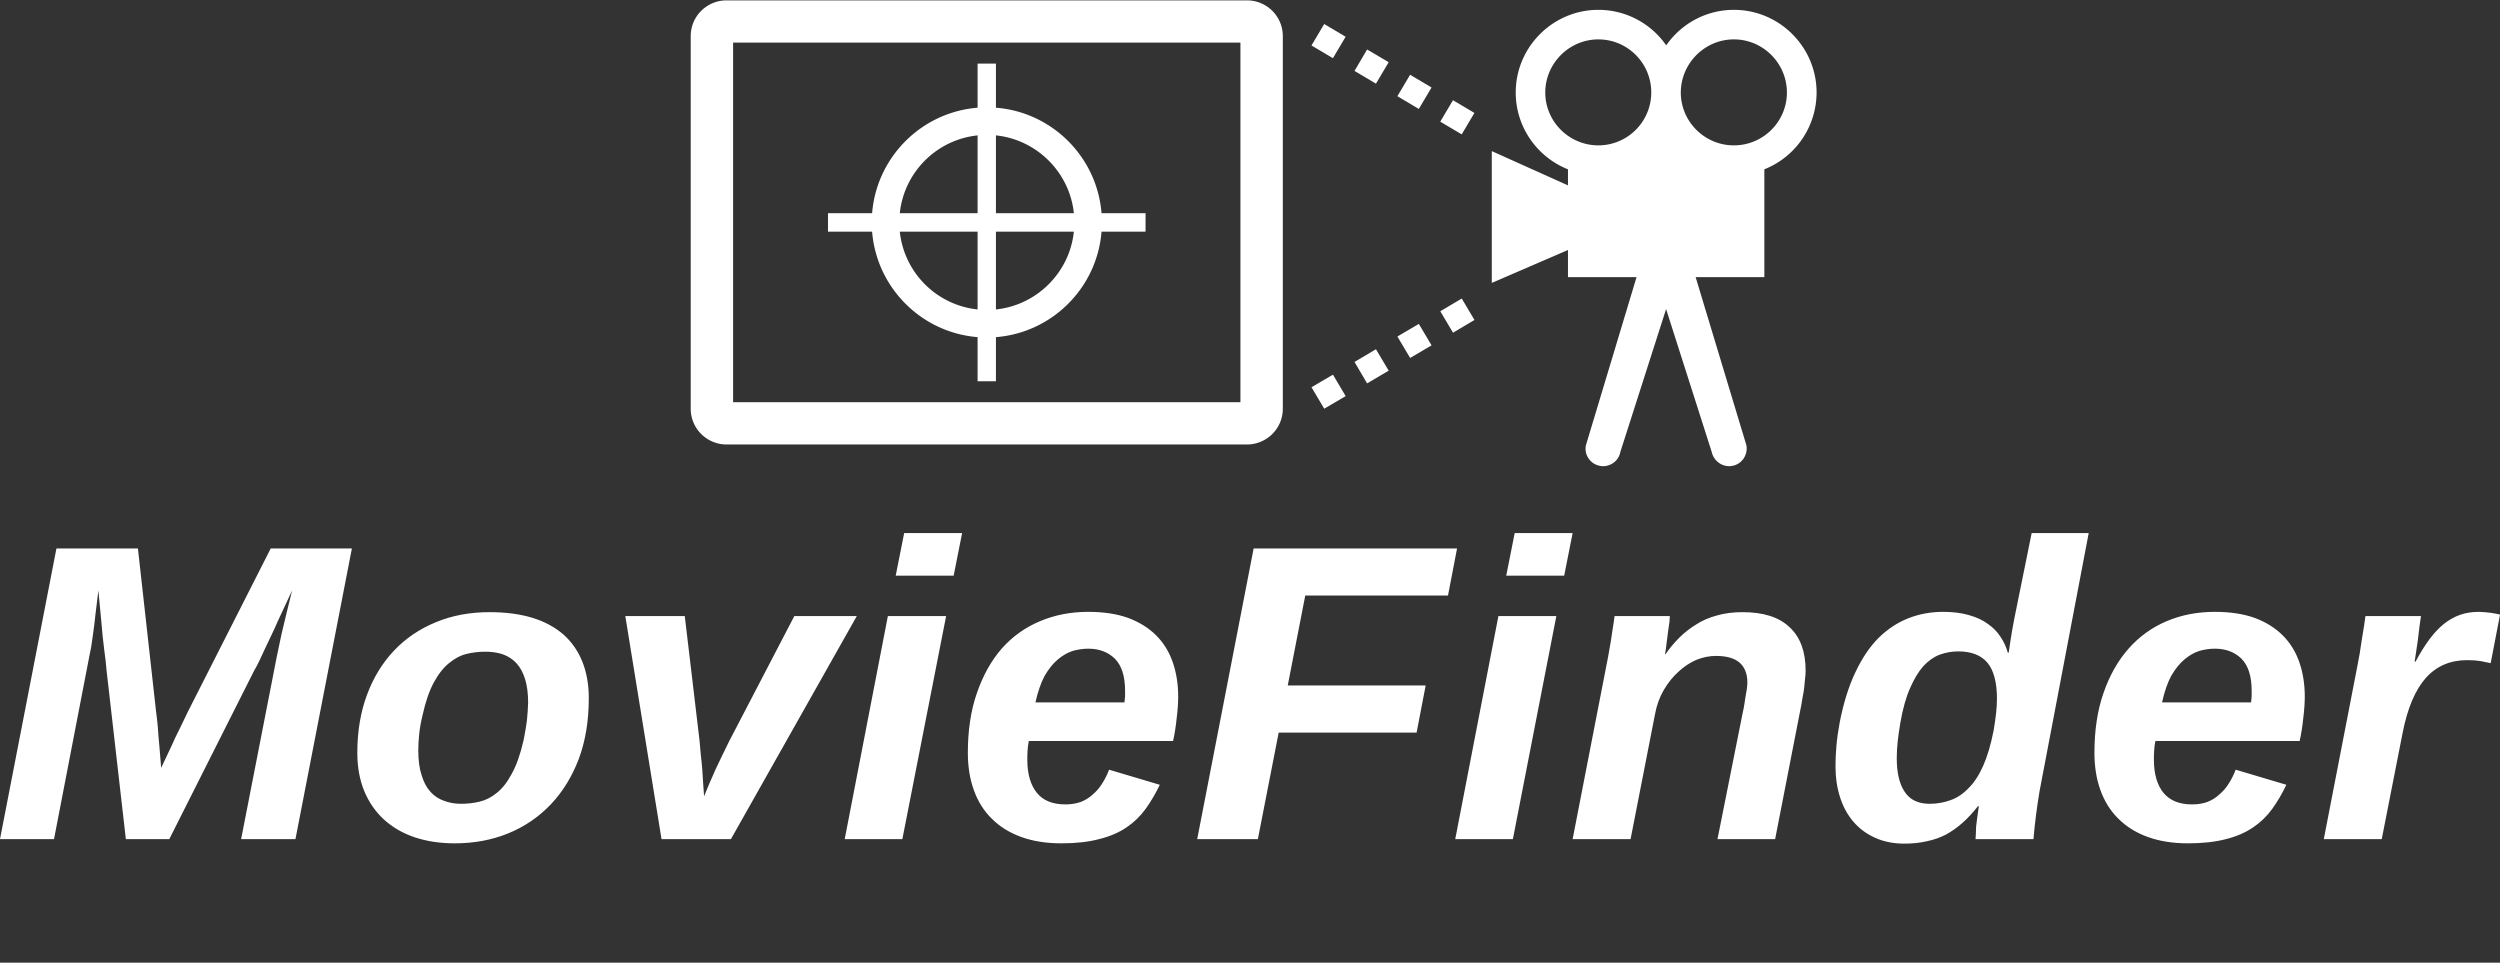 <svg data-v-423bf9ae="" xmlns="http://www.w3.org/2000/svg" viewBox="0 0 483.032 186" class="iconAboveSlogan"><rect x="0" y="0" width="483.032" height="186" fill="#333333" stroke="none"/><!----><!----><!----><g data-v-423bf9ae="" id="d0c6c6da-a865-4ea4-87fc-c42078ca2e5b" fill="white" transform="matrix(5.831,0,0,5.831,-1.458,102.708)"><path d="M10.04 10.19L8.24 10.19L9.42 4.15Q9.50 3.77 9.58 3.39Q9.67 3.00 9.75 2.68L9.75 2.68Q9.84 2.30 9.93 1.95L9.93 1.95Q9.68 2.48 9.45 2.98L9.45 2.98Q9.36 3.19 9.25 3.42Q9.15 3.64 9.04 3.86Q8.94 4.07 8.85 4.27Q8.76 4.46 8.67 4.61L8.67 4.61L5.86 10.19L4.42 10.19L3.78 4.59Q3.77 4.46 3.75 4.28Q3.73 4.10 3.70 3.89Q3.68 3.68 3.65 3.45Q3.63 3.23 3.61 3.01L3.61 3.01Q3.56 2.51 3.51 1.95L3.51 1.95Q3.46 2.37 3.41 2.77L3.41 2.77Q3.39 2.94 3.37 3.12Q3.34 3.31 3.32 3.49Q3.29 3.66 3.27 3.83Q3.24 3.99 3.21 4.13L3.21 4.13L2.04 10.19L0.25 10.19L2.12 0.56L4.82 0.56L5.42 5.95Q5.45 6.16 5.48 6.48Q5.50 6.79 5.53 7.10L5.53 7.10Q5.56 7.46 5.59 7.83L5.59 7.83Q5.76 7.46 5.93 7.11L5.93 7.11Q6.06 6.81 6.22 6.50Q6.37 6.19 6.47 5.98L6.47 5.98L9.22 0.56L11.91 0.56L10.04 10.19ZM19.76 5.52L19.76 5.52Q19.76 6.64 19.43 7.53Q19.09 8.42 18.50 9.04Q17.90 9.67 17.09 10.00Q16.28 10.33 15.32 10.33L15.32 10.33Q14.59 10.33 13.99 10.13Q13.40 9.93 12.97 9.54Q12.55 9.15 12.32 8.60Q12.09 8.04 12.09 7.33L12.09 7.33Q12.09 6.27 12.41 5.41Q12.73 4.55 13.31 3.94Q13.89 3.33 14.70 3.00Q15.50 2.67 16.47 2.67L16.47 2.67Q17.28 2.67 17.90 2.86Q18.51 3.05 18.93 3.42Q19.34 3.79 19.55 4.32Q19.76 4.85 19.76 5.52ZM17.75 5.67L17.75 5.67Q17.75 5.22 17.65 4.89Q17.55 4.57 17.37 4.37Q17.19 4.17 16.92 4.07Q16.66 3.98 16.33 3.98L16.33 3.98Q16.03 3.98 15.72 4.05Q15.42 4.12 15.14 4.35Q14.86 4.57 14.63 4.99Q14.40 5.41 14.25 6.09L14.25 6.09Q14.17 6.42 14.14 6.71Q14.11 7 14.11 7.25L14.11 7.25Q14.11 7.74 14.22 8.07Q14.32 8.41 14.51 8.62Q14.70 8.83 14.96 8.92Q15.22 9.02 15.53 9.02L15.53 9.02Q15.84 9.02 16.14 8.95Q16.44 8.88 16.71 8.66Q16.99 8.44 17.21 8.02Q17.44 7.61 17.60 6.91L17.60 6.91Q17.67 6.56 17.71 6.26Q17.74 5.96 17.75 5.67ZM28.64 2.80L24.47 10.19L22.17 10.19L20.97 2.80L22.94 2.80L23.43 6.93Q23.45 7.14 23.47 7.38Q23.50 7.63 23.52 7.88Q23.54 8.12 23.55 8.35Q23.57 8.59 23.58 8.77L23.58 8.77Q23.65 8.59 23.75 8.36Q23.85 8.13 23.96 7.88Q24.08 7.64 24.19 7.40Q24.31 7.16 24.41 6.95L24.41 6.95L26.57 2.80L28.64 2.80ZM31.85 1.46L29.93 1.46L30.21 0.05L32.13 0.05L31.85 1.46ZM30.15 10.19L28.24 10.19L29.67 2.80L31.60 2.80L30.15 10.19ZM39.12 6.94L34.34 6.94Q34.31 7.09 34.30 7.24Q34.29 7.39 34.29 7.55L34.29 7.55Q34.29 8.27 34.61 8.66Q34.92 9.04 35.55 9.04L35.55 9.04Q35.83 9.04 36.06 8.96Q36.29 8.87 36.46 8.71Q36.64 8.56 36.77 8.35Q36.91 8.13 37.00 7.89L37.00 7.89L38.68 8.39Q38.47 8.83 38.21 9.19Q37.95 9.55 37.58 9.80Q37.20 10.06 36.67 10.19Q36.15 10.33 35.42 10.33L35.42 10.33Q34.67 10.33 34.09 10.12Q33.51 9.91 33.12 9.52Q32.72 9.13 32.52 8.57Q32.32 8.02 32.32 7.33L32.32 7.33Q32.32 6.21 32.62 5.35Q32.92 4.48 33.44 3.88Q33.97 3.28 34.71 2.97Q35.44 2.66 36.31 2.66L36.31 2.66Q37.07 2.66 37.63 2.86Q38.19 3.07 38.56 3.44Q38.93 3.81 39.11 4.33Q39.29 4.85 39.29 5.47L39.29 5.47Q39.29 5.78 39.24 6.18Q39.20 6.58 39.12 6.94L39.12 6.94ZM34.56 5.66L37.51 5.66Q37.52 5.55 37.53 5.46Q37.53 5.37 37.53 5.28L37.53 5.28Q37.53 4.55 37.19 4.21Q36.85 3.88 36.31 3.88L36.31 3.88Q36.07 3.88 35.81 3.95Q35.55 4.03 35.31 4.23Q35.07 4.43 34.87 4.77Q34.68 5.12 34.56 5.66L34.56 5.66ZM48.23 2.12L43.50 2.12L42.92 5.10L47.49 5.10L47.19 6.66L42.62 6.66L41.93 10.19L39.92 10.19L41.79 0.56L48.53 0.56L48.23 2.12ZM52.08 1.46L50.16 1.46L50.44 0.05L52.36 0.05L52.08 1.46ZM50.38 10.19L48.47 10.19L49.90 2.80L51.82 2.80L50.38 10.19ZM59.07 10.19L57.16 10.19L57.97 6.13Q58.00 6.00 58.03 5.84Q58.06 5.68 58.08 5.52Q58.11 5.37 58.13 5.23Q58.15 5.09 58.15 5.00L58.15 5.00Q58.15 4.57 57.89 4.34Q57.63 4.12 57.11 4.12L57.11 4.12Q56.79 4.12 56.46 4.25Q56.14 4.39 55.87 4.64Q55.59 4.89 55.38 5.25Q55.17 5.61 55.09 6.05L55.09 6.05L54.28 10.19L52.36 10.19L53.49 4.38Q53.54 4.14 53.58 3.89Q53.63 3.63 53.66 3.40Q53.70 3.17 53.72 3.01Q53.74 2.84 53.75 2.80L53.75 2.80L55.58 2.80Q55.58 2.83 55.57 2.98Q55.55 3.13 55.52 3.33Q55.50 3.52 55.47 3.72Q55.45 3.92 55.42 4.06L55.42 4.06L55.44 4.06Q55.64 3.77 55.89 3.52Q56.14 3.27 56.45 3.08Q56.76 2.88 57.14 2.78Q57.52 2.67 57.99 2.67L57.99 2.67Q59.03 2.67 59.55 3.17Q60.08 3.66 60.08 4.61L60.08 4.61Q60.08 4.73 60.06 4.89Q60.05 5.04 60.03 5.20Q60.01 5.35 59.98 5.49Q59.96 5.63 59.94 5.73L59.94 5.73L59.07 10.19ZM65.82 9.10L65.79 9.10Q65.54 9.42 65.28 9.65Q65.02 9.88 64.73 10.04Q64.44 10.19 64.10 10.26Q63.76 10.34 63.35 10.34L63.35 10.34Q62.80 10.34 62.37 10.14Q61.95 9.95 61.66 9.61Q61.37 9.27 61.22 8.80Q61.07 8.33 61.07 7.77L61.07 7.77Q61.07 7.46 61.10 7.11Q61.13 6.75 61.21 6.32L61.21 6.32Q61.40 5.35 61.73 4.66Q62.06 3.96 62.50 3.52Q62.95 3.08 63.49 2.87Q64.03 2.66 64.63 2.66L64.63 2.66Q65.13 2.66 65.50 2.77Q65.86 2.87 66.12 3.06Q66.38 3.24 66.54 3.49Q66.70 3.73 66.78 4.01L66.78 4.01L66.81 4.01Q66.83 3.88 66.87 3.60Q66.91 3.33 66.99 2.91L66.99 2.91L67.57 0.05L69.46 0.05L67.83 8.61Q67.76 9.03 67.71 9.43Q67.66 9.82 67.63 10.19L67.63 10.19L65.71 10.19Q65.71 10.14 65.72 10.03Q65.72 9.92 65.73 9.77Q65.75 9.62 65.77 9.45Q65.79 9.28 65.82 9.10L65.82 9.10ZM64.19 9.02L64.19 9.02Q64.55 9.02 64.88 8.90Q65.20 8.79 65.47 8.51Q65.75 8.24 65.96 7.77Q66.17 7.30 66.31 6.59L66.31 6.59Q66.36 6.29 66.39 6.03Q66.42 5.76 66.42 5.54L66.42 5.54Q66.42 4.72 66.10 4.34Q65.78 3.97 65.14 3.97L65.14 3.97Q64.82 3.97 64.52 4.08Q64.23 4.19 63.98 4.46Q63.74 4.73 63.54 5.19Q63.34 5.64 63.22 6.33L63.22 6.33Q63.16 6.68 63.13 6.96Q63.10 7.25 63.10 7.51L63.10 7.51Q63.10 8.23 63.36 8.62Q63.62 9.02 64.19 9.02ZM76.45 6.94L71.67 6.94Q71.64 7.09 71.63 7.24Q71.62 7.39 71.62 7.55L71.62 7.55Q71.62 8.27 71.94 8.66Q72.26 9.04 72.88 9.04L72.88 9.04Q73.17 9.04 73.39 8.96Q73.62 8.87 73.79 8.71Q73.97 8.56 74.10 8.35Q74.24 8.13 74.33 7.89L74.33 7.89L76.01 8.39Q75.80 8.83 75.54 9.19Q75.28 9.55 74.91 9.80Q74.53 10.06 74.01 10.19Q73.48 10.33 72.75 10.33L72.75 10.33Q72.00 10.33 71.42 10.12Q70.84 9.91 70.45 9.52Q70.05 9.13 69.85 8.57Q69.65 8.02 69.65 7.33L69.65 7.33Q69.65 6.21 69.95 5.35Q70.25 4.48 70.78 3.88Q71.31 3.28 72.04 2.97Q72.77 2.66 73.64 2.66L73.64 2.66Q74.40 2.66 74.96 2.86Q75.52 3.07 75.89 3.44Q76.26 3.81 76.44 4.33Q76.62 4.85 76.62 5.47L76.62 5.47Q76.62 5.78 76.57 6.18Q76.53 6.58 76.45 6.94L76.45 6.94ZM71.89 5.66L74.84 5.66Q74.85 5.55 74.86 5.46Q74.86 5.37 74.86 5.28L74.86 5.28Q74.86 4.55 74.52 4.21Q74.18 3.88 73.64 3.88L73.64 3.88Q73.40 3.88 73.14 3.95Q72.88 4.03 72.64 4.23Q72.40 4.43 72.20 4.77Q72.01 5.12 71.89 5.66L71.89 5.66ZM83.09 2.75L82.78 4.36Q82.62 4.33 82.44 4.29Q82.26 4.26 82.00 4.26L82.00 4.26Q81.16 4.26 80.63 4.85Q80.10 5.45 79.86 6.68L79.86 6.68L79.17 10.19L77.25 10.19L78.35 4.52Q78.39 4.28 78.44 4.04Q78.48 3.80 78.51 3.58Q78.55 3.35 78.58 3.15Q78.61 2.95 78.63 2.80L78.63 2.80L80.47 2.80Q80.45 2.95 80.42 3.15Q80.40 3.36 80.37 3.57Q80.34 3.78 80.31 3.98Q80.28 4.17 80.26 4.31L80.26 4.31L80.29 4.31Q80.52 3.88 80.75 3.57Q80.98 3.26 81.23 3.06Q81.48 2.86 81.76 2.76Q82.04 2.66 82.39 2.66L82.39 2.66Q82.47 2.66 82.57 2.67Q82.67 2.68 82.77 2.69Q82.87 2.71 82.95 2.72Q83.04 2.74 83.09 2.75L83.09 2.75Z"></path></g><!----><g data-v-423bf9ae="" id="2144736f-bb82-4c54-855c-0c4149712502" transform="matrix(2.409,0,0,2.409,120.879,-72.368)" stroke="none" fill="white"><path d="M88.89 30.83c-2.25 0-4.24 1.13-5.43 2.85a6.614 6.614 0 00-5.44-2.85c-3.65 0-6.63 2.98-6.63 6.63 0 2.79 1.74 5.19 4.19 6.16v1.29l-6.11-2.75v10.57l6.11-2.64v2.18h5.5l-4.06 13.48c-.16.76.35 1.51 1.11 1.65.09.02.19.03.27.03.66 0 1.26-.47 1.38-1.14l3.67-11.46 3.66 11.46c.15.67.74 1.14 1.4 1.14.09 0 .17-.01.27-.03.76-.14 1.25-.89 1.11-1.65l-4.07-13.48h5.51v-8.65a6.638 6.638 0 004.19-6.16c0-3.65-2.98-6.63-6.63-6.63zm-6.63 6.71a4.245 4.245 0 01-4.24 4.16c-2.34 0-4.26-1.9-4.26-4.24s1.92-4.26 4.26-4.26c2.31 0 4.19 1.86 4.24 4.16v.18zm6.63 4.16c-2.31 0-4.2-1.84-4.26-4.14v-.14c.03-2.33 1.94-4.22 4.26-4.22 2.34 0 4.25 1.92 4.25 4.26s-1.91 4.24-4.25 4.24zM49.83 30.07H8.1c-1.59 0-2.88 1.28-2.88 2.87v29.88c0 1.59 1.29 2.87 2.88 2.87h41.73c1.59 0 2.88-1.28 2.88-2.87V32.94c0-1.59-1.29-2.87-2.88-2.87zm-.52 32.23H8.62V33.46h40.69V62.3z"></path><path d="M38.17 47.14c-.36-4.51-3.97-8.11-8.47-8.46v-3.54h-1.47v3.54c-4.5.36-8.1 3.96-8.46 8.46h-3.54v1.48h3.54c.36 4.5 3.96 8.1 8.46 8.46v3.54h1.47v-3.54c4.5-.35 8.11-3.95 8.47-8.46h3.53v-1.48h-3.53zm-9.94 7.72a7.014 7.014 0 01-6.24-6.24h6.24v6.24zm0-7.72h-6.24c.34-3.28 2.95-5.9 6.24-6.24v6.24zm1.47 7.72v-6.24h6.25c-.34 3.28-2.97 5.9-6.25 6.24zm0-7.72V40.9c3.28.34 5.91 2.96 6.25 6.24H29.7zM65.337 39.797l1.02-1.719 1.72 1.02-1.02 1.72zM61.898 37.758l1.02-1.72 1.72 1.02-1.02 1.72zM59.47 34.01l-1.01 1.72 1.72 1.02 1.02-1.72zM55.008 33.688l1.02-1.72 1.72 1.02-1.02 1.72zM56.73 60.09l-1.72 1.01 1.02 1.72 1.72-1.01zM60.18 58.05l-1.72 1.02 1.01 1.72 1.73-1.02zM63.62 56.02l-1.72 1.01 1.02 1.72 1.72-1.01zM65.34 55.005l1.721-1.02 1.02 1.72-1.72 1.02z"></path></g><!----><g data-v-423bf9ae="" id="9faff3b2-46d4-4228-819a-3afa4dac4c94" fill="white" transform="matrix(0.909,0,0,0.909,60.867,200.539)"><path d="M5.29 2.21L3.98 2.21L0.04 11.48L1.20 11.48L2.34 8.79L6.93 8.79L8.06 11.48L9.23 11.48ZM2.74 7.83L4.63 3.30L6.52 7.83ZM17.40 2.21L17.40 11.48L23.51 11.48L23.51 10.47L18.45 10.47L18.45 2.21ZM31.86 2.21L31.86 11.48L37.97 11.48L37.97 10.47L32.91 10.47L32.91 2.21ZM62.89 2.21L55.37 2.21L55.37 3.22L58.60 3.22L58.60 11.48L59.65 11.48L59.65 3.22L62.89 3.22ZM77.66 2.21L77.66 6.33L72.27 6.33L72.27 2.21L71.22 2.21L71.22 11.48L72.27 11.48L72.27 7.35L77.66 7.35L77.66 11.48L78.71 11.48L78.71 2.21ZM94.79 3.22L94.79 2.21L87.98 2.21L87.98 11.48L94.79 11.48L94.79 10.47L89.03 10.47L89.03 7.35L94.18 7.35L94.18 6.33L89.03 6.33L89.03 3.22ZM121.27 2.21L118.01 6.61L114.69 2.21L113.47 2.21L113.47 11.48L114.52 11.48L114.52 3.81L118.01 8.22L121.44 3.81L121.44 11.48L122.49 11.48L122.49 2.21ZM135.87 2.10C133.06 2.10 131.17 4.21 131.17 6.85C131.17 9.48 133.06 11.59 135.87 11.59C138.68 11.59 140.57 9.48 140.57 6.85C140.57 4.21 138.68 2.10 135.87 2.10ZM135.87 10.57C133.62 10.57 132.22 8.93 132.22 6.85C132.22 4.76 133.62 3.12 135.87 3.12C138.12 3.12 139.52 4.76 139.52 6.85C139.52 8.93 138.12 10.57 135.87 10.57ZM155.55 2.21L152.35 10.29L149.14 2.21L147.99 2.21L151.75 11.48L152.95 11.48L156.70 2.21ZM165.93 2.21L164.88 2.21L164.88 11.48L165.93 11.48ZM182.01 3.22L182.01 2.21L175.20 2.21L175.20 11.48L182.01 11.48L182.01 10.47L176.25 10.47L176.25 7.35L181.40 7.35L181.40 6.33L176.25 6.33L176.25 3.22ZM191.21 4.65C191.21 4.03 191.58 3.08 193.68 3.08C195.37 3.08 196.15 3.82 196.27 4.75L197.34 4.75C197.26 3.36 196.14 2.10 193.68 2.10C191.35 2.10 190.19 3.15 190.19 4.66C190.19 7.84 196.53 6.69 196.53 8.96C196.53 10.05 195.55 10.60 193.98 10.60C192.37 10.60 191.07 10.05 191.00 8.71L189.91 8.71C190.05 10.37 191.17 11.59 193.91 11.59C196.20 11.59 197.58 10.64 197.58 8.92C197.58 5.68 191.21 6.80 191.21 4.65ZM205.23 13.34L206.18 13.34L207.41 10.36L206.04 10.36ZM230.43 2.21L229.11 2.21L225.18 11.48L226.34 11.48L227.47 8.79L232.06 8.79L233.20 11.48L234.36 11.48ZM227.88 7.83L229.77 3.30L231.66 7.83ZM242.54 2.21L242.54 11.48L248.64 11.48L248.64 10.47L243.59 10.47L243.59 2.21ZM257.00 2.21L257.00 11.48L263.10 11.48L263.10 10.47L258.05 10.47L258.05 2.21ZM288.02 2.21L280.50 2.21L280.50 3.22L283.74 3.22L283.74 11.48L284.79 11.48L284.79 3.22L288.02 3.22ZM302.79 2.21L302.79 6.33L297.40 6.33L297.40 2.21L296.35 2.21L296.35 11.48L297.40 11.48L297.40 7.35L302.79 7.35L302.79 11.48L303.84 11.48L303.84 2.21ZM319.93 3.22L319.93 2.21L313.11 2.21L313.11 11.48L319.93 11.48L319.93 10.47L314.16 10.47L314.16 7.35L319.31 7.35L319.31 6.33L314.16 6.33L314.16 3.22ZM345.18 2.21L337.67 2.21L337.67 3.22L340.90 3.22L340.90 11.48L341.95 11.48L341.95 3.22L345.18 3.22ZM354.56 2.21L353.51 2.21L353.51 11.48L354.56 11.48ZM371.63 2.21L368.37 6.61L365.05 2.21L363.83 2.21L363.83 11.48L364.88 11.48L364.88 3.81L368.37 8.22L371.80 3.81L371.80 11.48L372.85 11.48L372.85 2.21ZM388.93 3.22L388.93 2.21L382.12 2.21L382.12 11.48L388.93 11.48L388.93 10.47L383.17 10.47L383.17 7.35L388.32 7.35L388.32 6.33L383.17 6.33L383.17 3.22ZM397.36 10.05L397.36 11.48L398.72 11.48L398.72 10.05ZM398.43 8.92L398.69 2.21L397.39 2.21L397.66 8.92Z"></path></g></svg>